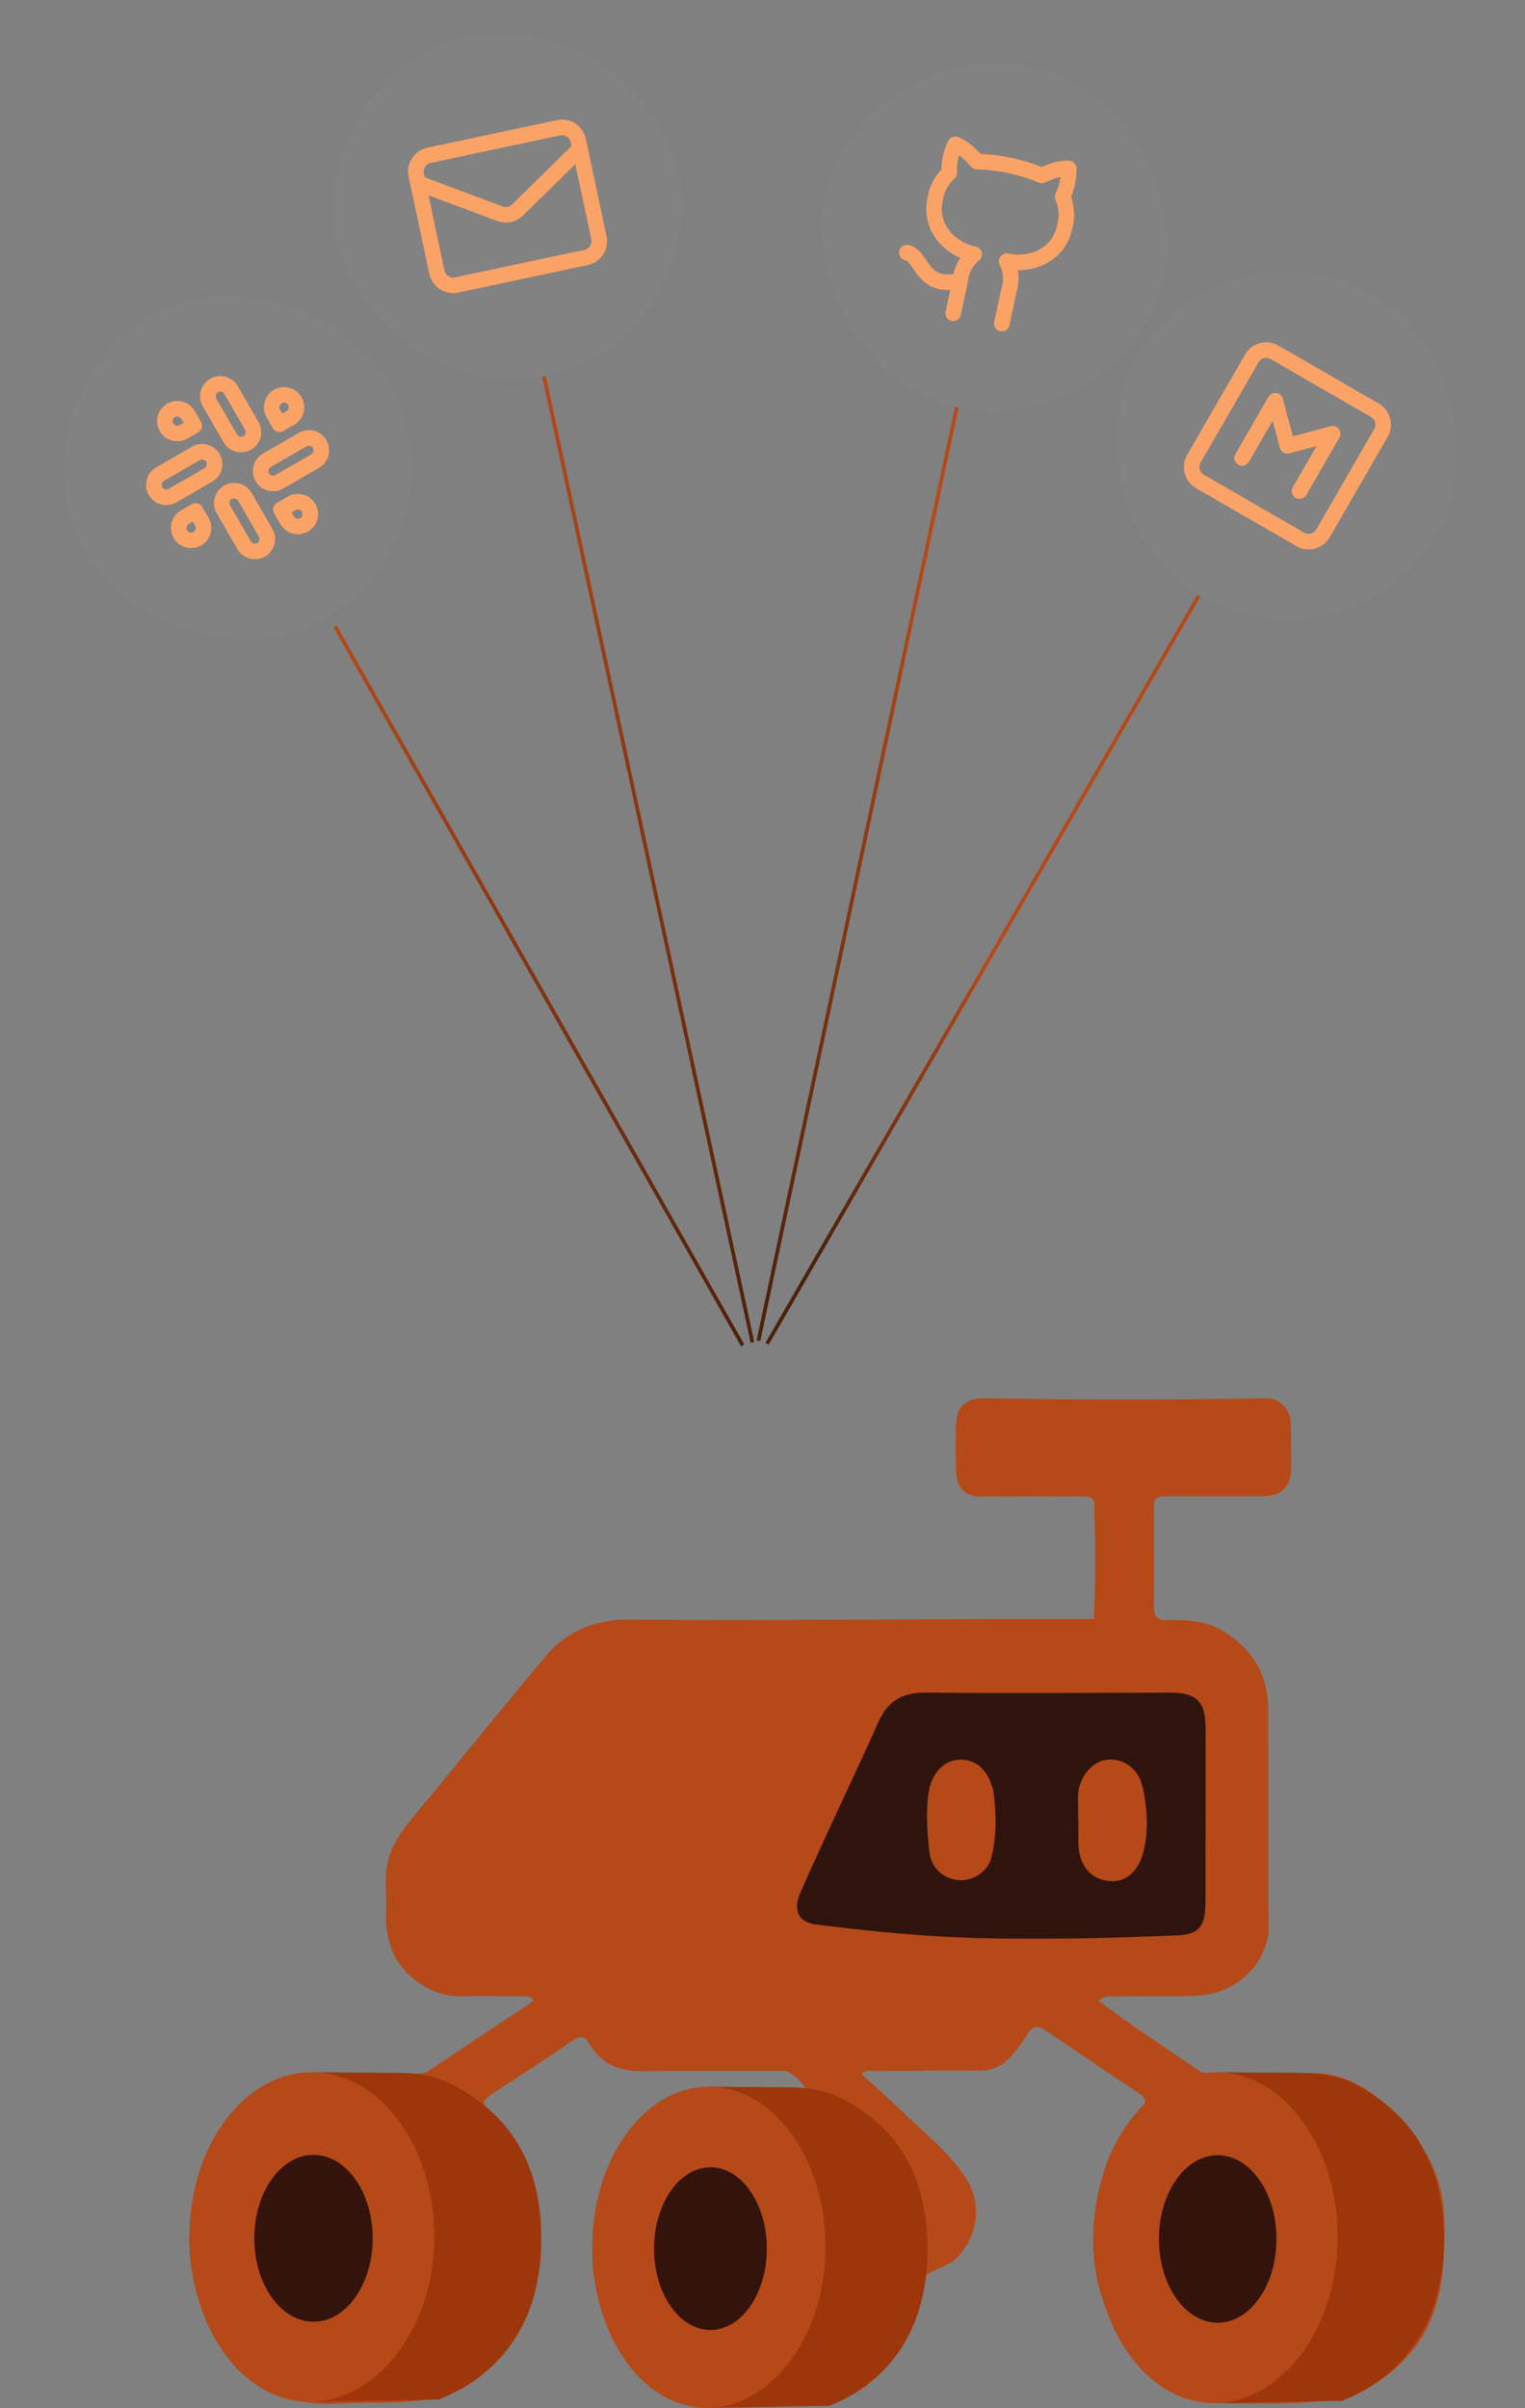 <svg width="491" height="775" viewBox="0 0 491 775" fill="none" xmlns="http://www.w3.org/2000/svg">
<rect x="0" y="0" width="491" height="775" fill="#808080" stroke="none"/>
<path d="M321.147 521.074C281.701 521.195 242.253 521.591 202.811 521.263C191.446 521.169 182.506 524.864 175.469 533.288C160.795 550.855 146.37 568.628 131.81 586.291C127.754 591.212 124.7 596.616 124.285 603.07C124.002 607.47 124.534 611.92 124.281 616.323C124.082 619.79 124.807 623.013 125.734 626.244C128.294 635.163 138.599 642.627 147.865 642.486C154.503 642.386 161.144 642.435 167.783 642.515C169.078 642.531 170.683 642.006 171.667 643.791C171.291 644.146 170.971 644.547 170.565 644.817C159.843 651.949 149.099 659.049 138.398 666.213C137.133 667.06 135.888 667.388 134.391 667.372C123.718 667.26 113.044 667.181 102.37 667.154C97.222 667.141 92.36 668.283 87.741 670.692C77.816 675.869 71.127 684.196 66.672 693.992C60.182 708.264 59.404 723.351 63.608 738.463C69.433 759.402 84.398 775.144 109.071 773.59C117.593 773.054 126.11 773.637 134.696 772.622C141.87 771.773 148.143 769.844 153.653 765.499C164.679 756.804 171.001 745.338 172.876 731.437C175.568 711.481 171.758 693.457 157.087 678.688C156.464 678.061 155.692 677.484 155.768 676.364C156.731 675.183 157.926 674.239 159.248 673.376C167.635 667.904 176.077 662.507 184.294 656.787C186.937 654.947 188.267 655.238 189.816 657.846C193.554 664.136 199.209 666.667 206.483 666.575C221.713 666.384 236.947 666.49 252.18 666.47C255.841 666.465 260.429 672.926 261.778 676.364C257.201 675.148 249.449 673.115 244.981 673.632C237.797 674.464 233.154 671.955 225.841 673.632C217.469 675.551 216.123 675.195 210.607 681.246C203.166 689.407 193.221 701.709 191.857 712.886C189.999 728.107 192.354 742.11 200.841 755.073C208.702 767.079 219.06 772.443 233.653 772.501C242.376 772.535 250.191 773.08 258.89 772.622C265.698 772.263 272.643 771.189 278.965 767.963C290.989 753.36 287.558 751.274 296.933 733.979C297.495 731.246 305.444 729.221 307.403 727.315C315.212 719.716 316.521 708.991 310.359 700.06C304.864 692.096 297.2 686.084 290.306 679.4C286.092 675.315 281.668 671.446 277.249 667.398C278.941 666.072 280.283 666.545 281.532 666.537C292.858 666.464 304.185 666.352 315.51 666.425C320.274 666.456 323.647 664.15 326.458 660.709C328.018 658.798 329.543 656.815 330.764 654.681C332.452 651.733 334.366 651.933 336.824 653.602C346.727 660.323 356.633 667.041 366.623 673.632C369.104 675.269 369.42 676.516 367.231 678.713C360.513 685.456 356.504 694.051 354.274 702.903C350.361 718.435 351.209 733.922 358.528 748.732C366.574 765.014 379.329 773.544 397.548 773.534C407.254 773.529 416.951 773.874 426.659 772.501C431.097 771.873 435.48 771.463 439.358 769.236C457.158 759.015 463.997 745.474 464.899 725.776C465.482 713.034 465.386 702.796 458.258 691.792C450.473 679.773 438.346 667.559 423.713 667.232C412.154 666.973 400.583 667.252 389.018 667.329C387.471 667.34 386.325 666.625 385.12 665.8C378.787 661.461 372.388 657.218 366.07 652.857C361.945 650.009 357.92 647.017 353.657 643.951C355.34 642.275 356.955 642.538 358.447 642.528C364.826 642.484 371.205 642.504 377.585 642.483C382.635 642.467 387.629 642.618 392.595 640.937C402.463 637.598 408.53 628.411 408.442 620.205C408.193 596.771 408.432 573.34 408.299 549.908C408.237 538.825 403.162 530.574 393.681 524.896C388.15 521.583 382.081 521.299 375.927 521.45C372.62 521.532 371.424 520.317 371.503 516.832C371.728 506.812 371.572 496.784 371.538 486.759C371.522 481.77 371.68 481.556 376.839 481.546C386.864 481.528 396.89 481.607 406.914 481.534C412.663 481.492 415.721 478.253 415.724 472.434C415.726 467.753 415.692 463.072 415.617 458.392C415.541 453.563 412.056 449.951 407.67 450.027C377.341 450.55 347.012 450.58 316.683 450.003C311.511 449.904 308.089 452.63 307.852 457.736C307.598 463.193 307.593 468.679 307.855 474.135C308.102 479.259 311.169 481.713 316.318 481.679C326.213 481.615 336.107 481.623 346.002 481.594C352.57 481.575 352.569 481.57 352.337 487.717C352.327 487.975 352.383 488.235 352.392 488.495C352.789 499.238 352.664 509.979 352.216 521.074C342.146 521.074 332.038 521.074 321.147 521.074Z" fill="#B64918"/>
<path d="M388.133 604.317C388.113 607.83 388.196 610.958 388.052 614.075C387.765 620.314 385.422 622.666 379.102 622.892C367.579 623.305 356.053 623.79 344.526 623.882C331.919 623.983 319.292 624.033 306.705 623.447C291.983 622.762 277.307 621.218 262.679 619.372C257.029 618.659 255.188 614.803 257.753 608.958C261.567 600.27 265.596 591.676 269.558 583.054C273.943 573.513 278.491 564.044 282.709 554.43C285.669 547.681 290.303 544.683 297.877 544.758C324.16 545.016 350.448 544.824 376.735 544.779C385.123 544.765 388.118 547.513 388.159 555.911C388.237 571.916 388.151 587.921 388.133 604.317ZM347.213 591.77C346.808 598.86 350.109 604.051 355.763 605.214C361.586 606.412 366.332 603.195 368.219 595.695C369.74 589.651 369.407 583.308 368.32 577.168C367.884 574.702 367.18 572.082 365.433 570C362.74 566.792 358.233 565.442 354.519 566.789C350.363 568.298 347.071 573.302 347.081 578.203C347.089 582.493 347.169 586.784 347.213 591.77ZM319.797 576.091C319.632 575.599 319.465 575.107 319.303 574.614C317.451 568.948 313.606 566.005 308.518 566.358C303.884 566.68 300.018 570.789 299.096 576.266C297.984 582.871 298.473 589.479 299.245 596.043C299.863 601.292 303.904 604.845 308.883 605.135C313.453 605.401 318.104 602.244 319.195 597.844C320.925 590.863 320.839 583.769 319.797 576.091Z" fill="#2F140E"/>
<path d="M254.207 671.789C260.289 671.834 266.412 672.806 271.761 675.699C289.552 685.322 298.616 700.89 298.616 723.956C298.616 748.552 287.408 766.006 267.137 774.28L228.724 774.973L219.028 773.448C202.065 764.646 190.685 746.464 190.685 723.956C190.685 700.165 210.155 680.48 228.724 671.598L254.207 671.789Z" fill="#9E360C"/>
<path d="M265.789 723.193C265.789 751.688 248.345 774.973 227.605 774.973C206.866 774.973 190.685 751.688 190.685 723.193C190.685 694.698 207.498 671.598 228.237 671.598C248.976 671.598 265.789 694.698 265.789 723.193Z" fill="#B64918"/>
<ellipse cx="228.734" cy="723.702" rx="18.154" ry="26.179" fill="#34130C"/>
<path d="M128.318 667.124C134.275 667.168 140.264 668.111 145.554 670.849C164.583 680.699 174.279 696.749 174.279 720.641C174.279 745.877 162.516 763.784 141.24 772.273L100.924 772.984L90.747 771.42C72.944 762.389 61 743.735 61 720.641C61 696.233 81.435 676.036 100.924 666.924L128.318 667.124Z" fill="#9E360C"/>
<path d="M139.826 719.86C139.826 749.095 121.517 772.984 99.75 772.984C77.983 772.984 61 749.095 61 719.86C61 690.624 78.646 666.924 100.413 666.924C122.18 666.924 139.826 690.624 139.826 719.86Z" fill="#B64918"/>
<ellipse cx="100.935" cy="720.381" rx="19.054" ry="26.859" fill="#34130C"/>
<path d="M419.101 667.126C425.117 667.171 431.168 668.131 436.493 670.931C455.31 680.825 464.899 696.922 464.899 720.858C464.899 746.195 453.217 764.173 432.088 772.697L392.05 773.41L381.943 771.84C364.263 762.773 352.401 744.044 352.401 720.858C352.401 696.352 372.695 676.075 392.05 666.926L419.101 667.126Z" fill="#9E360C"/>
<path d="M430.683 720.073C430.683 749.425 412.5 773.41 390.883 773.41C369.266 773.41 352.401 749.425 352.401 720.073C352.401 690.721 369.925 666.926 391.542 666.926C413.159 666.926 430.683 690.721 430.683 720.073Z" fill="#B64918"/>
<ellipse cx="392.06" cy="720.597" rx="18.922" ry="26.966" fill="#34130C"/>
<rect y="130" width="112" height="112" rx="56" transform="rotate(-30 0 130)" fill="white" fill-opacity="0.02"/>
<g clip-path="url(#clip0_572_1302)">
<path d="M74.402 125.534C73.297 123.621 70.851 122.966 68.938 124.07C67.025 125.175 66.369 127.621 67.474 129.534L74.14 141.081C75.245 142.995 77.691 143.65 79.604 142.546C81.518 141.441 82.173 138.995 81.069 137.081L74.402 125.534Z" stroke="#FBA366" stroke-width="5" stroke-linecap="round" stroke-linejoin="round"/>
<path d="M87.997 133.081L89.997 136.545L93.461 134.545C94.146 134.15 94.698 133.56 95.048 132.85C95.398 132.141 95.53 131.344 95.427 130.559C95.323 129.775 94.99 129.039 94.468 128.444C93.946 127.849 93.26 127.422 92.496 127.218C91.732 127.013 90.924 127.039 90.175 127.294C89.426 127.548 88.769 128.019 88.287 128.646C87.806 129.274 87.521 130.03 87.469 130.82C87.418 131.609 87.601 132.396 87.997 133.081Z" stroke="#FBA366" stroke-width="5" stroke-linecap="round" stroke-linejoin="round"/>
<path d="M78.855 159.914C77.75 158.001 75.304 157.345 73.391 158.45C71.477 159.554 70.822 162.001 71.927 163.914L78.593 175.461C79.698 177.374 82.144 178.029 84.057 176.925C85.971 175.82 86.626 173.374 85.521 171.461L78.855 159.914Z" stroke="#FBA366" stroke-width="5" stroke-linecap="round" stroke-linejoin="round"/>
<path d="M64.998 167.914L62.998 164.45L59.534 166.45C58.849 166.845 58.297 167.435 57.947 168.145C57.597 168.854 57.465 169.652 57.568 170.436C57.672 171.22 58.005 171.956 58.527 172.551C59.048 173.146 59.735 173.573 60.499 173.778C61.263 173.982 62.071 173.956 62.82 173.702C63.569 173.447 64.226 172.976 64.708 172.349C65.189 171.721 65.474 170.965 65.526 170.175C65.577 169.386 65.394 168.599 64.998 167.914Z" stroke="#FBA366" stroke-width="5" stroke-linecap="round" stroke-linejoin="round"/>
<path d="M97.461 141.473L85.914 148.14C84.001 149.245 83.345 151.691 84.45 153.604C85.554 155.517 88.001 156.173 89.914 155.068L101.461 148.402C103.374 147.297 104.029 144.851 102.925 142.938C101.82 141.024 99.374 140.369 97.461 141.473Z" stroke="#FBA366" stroke-width="5" stroke-linecap="round" stroke-linejoin="round"/>
<path d="M93.914 161.997L90.45 163.997L92.45 167.461C92.845 168.146 93.435 168.698 94.145 169.048C94.854 169.398 95.652 169.53 96.436 169.426C97.22 169.323 97.956 168.99 98.551 168.468C99.146 167.946 99.573 167.26 99.778 166.496C99.982 165.732 99.956 164.924 99.701 164.175C99.447 163.426 98.977 162.769 98.349 162.287C97.721 161.806 96.965 161.521 96.175 161.469C95.386 161.418 94.599 161.601 93.914 161.997Z" stroke="#FBA366" stroke-width="5" stroke-linecap="round" stroke-linejoin="round"/>
<path d="M63.081 145.927L51.534 152.593C49.621 153.698 48.965 156.144 50.07 158.057C51.175 159.971 53.621 160.626 55.534 159.521L67.081 152.855C68.994 151.75 69.65 149.304 68.545 147.391C67.441 145.478 64.994 144.822 63.081 145.927Z" stroke="#FBA366" stroke-width="5" stroke-linecap="round" stroke-linejoin="round"/>
<path d="M59.081 138.999L62.545 136.999L60.545 133.534C60.15 132.849 59.56 132.297 58.85 131.947C58.141 131.597 57.343 131.465 56.559 131.569C55.775 131.672 55.039 132.005 54.444 132.527C53.849 133.049 53.422 133.735 53.218 134.499C53.013 135.263 53.039 136.071 53.294 136.82C53.548 137.569 54.019 138.226 54.646 138.708C55.274 139.189 56.03 139.474 56.82 139.526C57.609 139.578 58.396 139.394 59.081 138.999Z" stroke="#FBA366" stroke-width="5" stroke-linecap="round" stroke-linejoin="round"/>
</g>
<line x1="107.899" y1="201.655" x2="239.14" y2="433.033" stroke="url(#paint0_linear_572_1302)" stroke-width="1.2"/>
<rect x="97" y="23.286" width="112" height="112" rx="56" transform="rotate(-12 97 23.286)" fill="white" fill-opacity="0.02"/>
<g clip-path="url(#clip1_572_1302)">
<path d="M186.731 47.833L166.454 67.756C165.757 68.388 164.904 68.823 163.984 69.019C163.064 69.215 162.108 69.163 161.214 68.87L134.563 58.922" stroke="#FBA366" stroke-width="5" stroke-linecap="round" stroke-linejoin="round"/>
<path d="M179.851 41.117L138.117 49.988C135.236 50.6 133.396 53.432 134.009 56.313L140.662 87.614C141.274 90.495 144.106 92.335 146.988 91.722L188.722 82.851C191.603 82.239 193.442 79.407 192.83 76.526L186.177 45.225C185.564 42.344 182.732 40.505 179.851 41.117Z" stroke="#FBA366" stroke-width="5" stroke-linecap="round" stroke-linejoin="round"/>
</g>
<line x1="175.155" y1="121.174" x2="242.258" y2="432.015" stroke="url(#paint1_linear_572_1302)" stroke-width="1.2"/>
<rect x="277.146" y="10" width="112" height="112" rx="56" transform="rotate(12 277.146 10)" fill="white" fill-opacity="0.02"/>
<g clip-path="url(#clip2_572_1302)">
<path d="M322.56 104.167L324.777 93.733C325.835 90.543 325.595 87.064 324.11 84.049C331.935 85.713 340.869 82.159 342.809 73.03C343.711 69.814 343.48 66.411 342.141 63.346C343.509 60.501 344.175 57.371 344.082 54.216C344.082 54.216 341.474 53.662 335.425 56.466C328.816 53.698 321.721 52.19 314.558 52.03C310.173 47.009 307.564 46.454 307.564 46.454C306.144 49.288 305.479 52.418 305.624 55.584C303.161 57.83 301.554 60.86 301.075 64.159C299.135 73.288 305.851 80.168 313.676 81.831C312.387 82.893 311.32 84.193 310.544 85.664C309.768 87.135 309.288 88.75 309.127 90.406L306.909 100.84" stroke="#FBA366" stroke-width="5" stroke-linecap="round" stroke-linejoin="round"/>
<path d="M309.127 90.406C296.254 93.123 297.194 82.418 291.977 81.309" stroke="#FBA366" stroke-width="5" stroke-linecap="round" stroke-linejoin="round"/>
</g>
<line x1="244.189" y1="431.506" x2="308.049" y2="131.071" stroke="url(#paint2_linear_572_1302)" stroke-width="1.2"/>
<rect x="394.004" y="67" width="112" height="112" rx="56" transform="rotate(30 394.004 67)" fill="white" fill-opacity="0.02"/>
<g clip-path="url(#clip3_572_1302)">
<path d="M442.667 132.046L410.335 113.38C407.784 111.907 404.523 112.781 403.05 115.332L384.383 147.663C382.91 150.214 383.784 153.476 386.335 154.949L418.667 173.615C421.218 175.088 424.48 174.214 425.952 171.663L444.619 139.332C446.092 136.781 445.218 133.519 442.667 132.046Z" stroke="#FBA366" stroke-width="5" stroke-linecap="round" stroke-linejoin="round"/>
<path d="M399.93 147.402L410.597 128.927L414.501 143.498L429.072 139.593L418.405 158.069" stroke="#FBA366" stroke-width="5" stroke-linecap="round" stroke-linejoin="round"/>
</g>
<line x1="246.978" y1="432.456" x2="385.981" y2="191.695" stroke="url(#paint3_linear_572_1302)" stroke-width="1.2"/>
<defs>
<linearGradient id="paint0_linear_572_1302" x1="106.942" y1="202.198" x2="238.183" y2="433.576" gradientUnits="userSpaceOnUse">
<stop stop-color="#B64918"/>
<stop offset="1" stop-color="#50200A"/>
</linearGradient>
<linearGradient id="paint1_linear_572_1302" x1="174.08" y1="121.406" x2="241.183" y2="432.247" gradientUnits="userSpaceOnUse">
<stop stop-color="#B64918"/>
<stop offset="1" stop-color="#50200A"/>
</linearGradient>
<linearGradient id="paint2_linear_572_1302" x1="309.125" y1="131.299" x2="245.265" y2="431.735" gradientUnits="userSpaceOnUse">
<stop offset="0.174" stop-color="#B64918"/>
<stop offset="0.961" stop-color="#50200A"/>
</linearGradient>
<linearGradient id="paint3_linear_572_1302" x1="317.682" y1="312.193" x2="265" y2="403" gradientUnits="userSpaceOnUse">
<stop stop-color="#B64918"/>
<stop offset="1" stop-color="#50200A"/>
</linearGradient>
<clipPath id="clip0_572_1302">
<rect width="64" height="64" fill="white" transform="translate(32.785 138.785) rotate(-30)"/>
</clipPath>
<clipPath id="clip1_572_1302">
<rect width="64" height="64" fill="white" transform="translate(125.465 41.772) rotate(-12)"/>
</clipPath>
<clipPath id="clip2_572_1302">
<rect width="64" height="64" fill="white" transform="translate(295.631 38.465) rotate(12)"/>
</clipPath>
<clipPath id="clip3_572_1302">
<rect width="64" height="64" fill="white" transform="translate(402.788 99.785) rotate(30)"/>
</clipPath>
</defs>
</svg>
